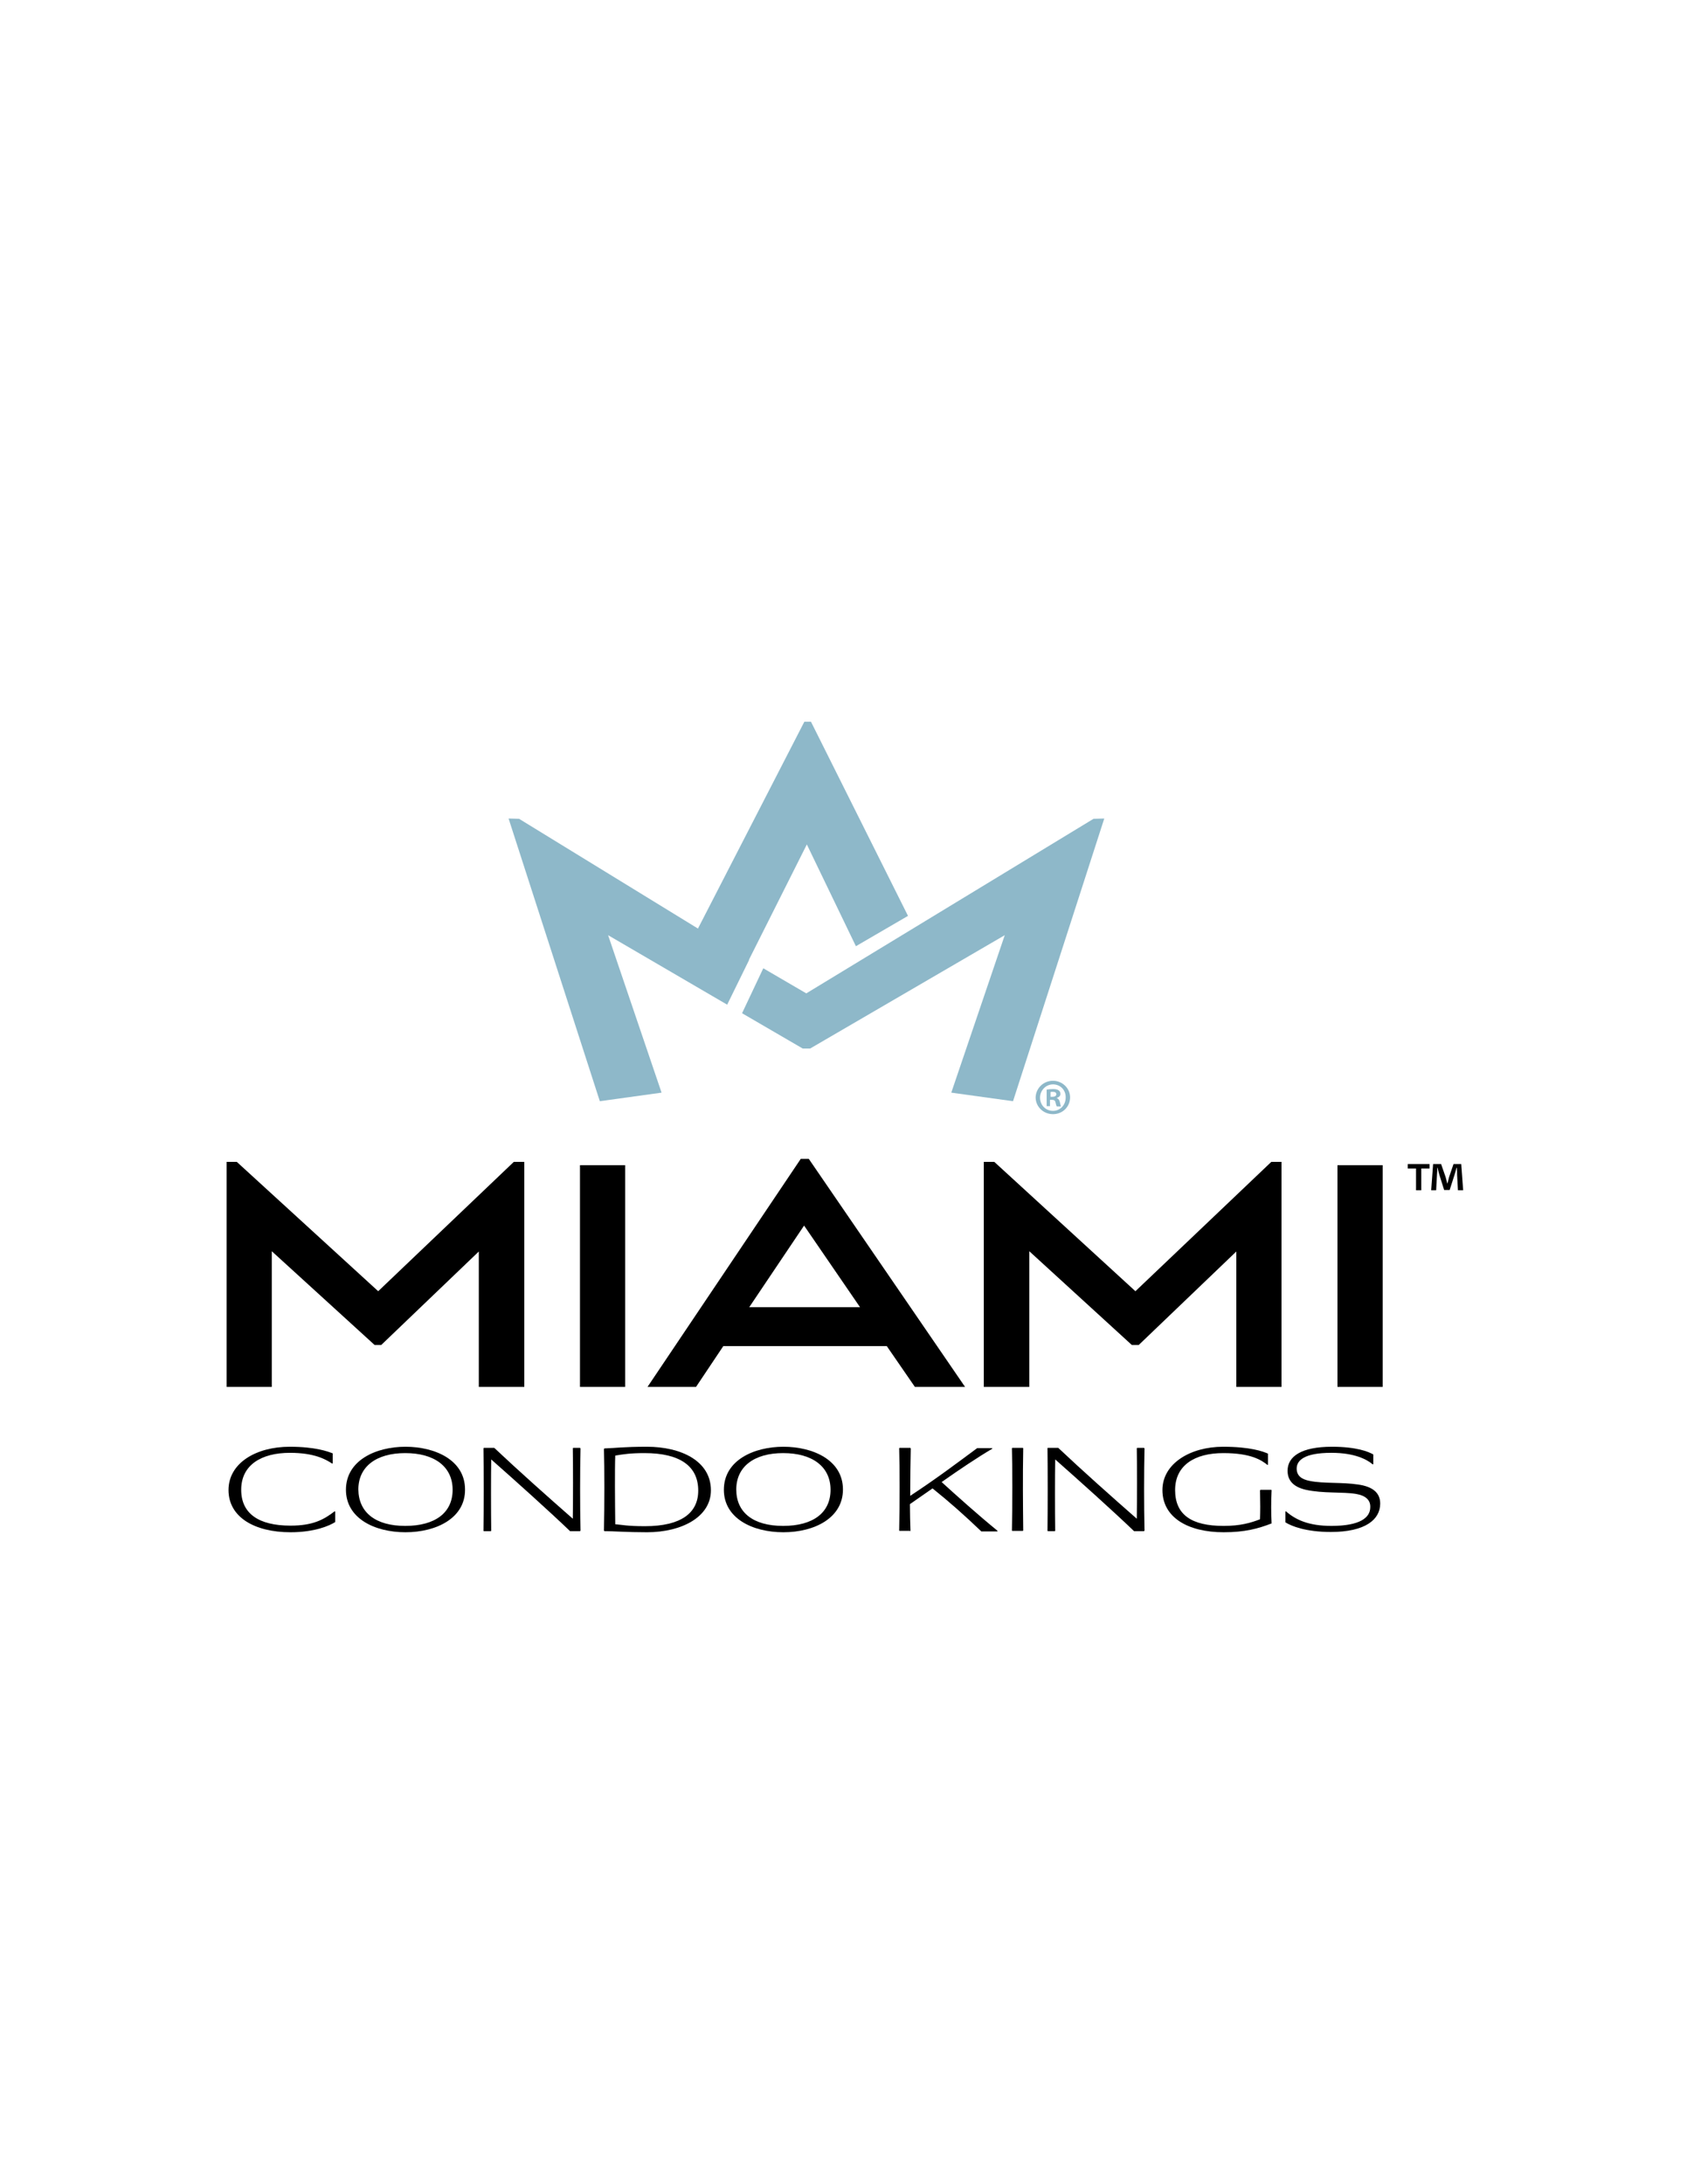 <?xml version="1.0" encoding="utf-8"?>
<!-- Generator: Adobe Illustrator 21.0.0, SVG Export Plug-In . SVG Version: 6.00 Build 0)  -->
<svg version="1.1" id="Layer_1" xmlns="http://www.w3.org/2000/svg"  x="0px" y="0px"
	 viewBox="0 0 612 792" style="enable-background:new 0 0 612 792;" xml:space="preserve">
<style type="text/css">
	.st0{fill:#8EB8C9;}
</style>
<g>
	<path class="st0" d="M382,391.9c3.4,0,6.2,2.7,6.2,6c0,3.4-2.7,6.1-6.2,6.1c-3.5,0-6.3-2.7-6.3-6.1
		C375.8,394.6,378.5,391.9,382,391.9L382,391.9z M382,393.2c-2.6,0-4.7,2.2-4.7,4.8c0,2.7,2,4.8,4.7,4.8c2.6,0,4.6-2.1,4.6-4.8
		C386.7,395.3,384.7,393.2,382,393.2L382,393.2z M381.1,401.1h-1.4v-6c0.6-0.1,1.3-0.2,2.3-0.2c1.1,0,1.7,0.2,2.1,0.5
		c0.4,0.3,0.6,0.7,0.6,1.3c0,0.7-0.6,1.2-1.3,1.4v0.1c0.6,0.2,0.9,0.7,1.1,1.5c0.2,0.9,0.3,1.3,0.4,1.5h-1.5
		c-0.2-0.2-0.3-0.7-0.5-1.5c-0.1-0.6-0.5-0.9-1.3-0.9h-0.7V401.1z M381.1,397.7h0.7c0.8,0,1.4-0.3,1.4-0.9c0-0.6-0.4-0.9-1.3-0.9
		c-0.4,0-0.6,0-0.8,0.1V397.7z"/>
	<polygon class="st0" points="294.2,261.7 291.8,261.7 253.2,336.7 188.3,296.9 184.5,296.8 217.6,399.3 240,396.2 220.6,339.1 
		263.8,364.3 271.8,348 271.7,348 292.7,306.2 310.5,343.1 329.4,332.1 	"/>
	<polygon class="st0" points="396.7,296.9 292.5,360.2 276.9,351.1 269.2,367.4 291.2,380.2 292.5,380.2 293.9,380.2 364.5,339.1 
		345.1,396.2 367.5,399.3 400.6,296.8 	"/>
</g>
<g>
	<polygon points="137.2,468.2 85.9,421.3 82.2,421.3 82.2,502.9 98.6,502.9 98.6,453.7 135.9,487.7 138.3,487.7 173.7,453.8 
		173.7,502.9 190.2,502.9 190.2,421.3 186.4,421.3 	"/>
	<rect x="210.4" y="422.5" width="16.4" height="80.4"/>
	<path d="M290.5,420.2l-55.6,82.7h17.6l9.9-14.8h59.3l10.2,14.8h18.2l-56.7-82.7H290.5z M312,474h-40.2l19.9-29.6L312,474z"/>
	<polygon points="411.9,468.2 360.7,421.3 356.9,421.3 356.9,502.9 373.4,502.9 373.4,453.7 410.6,487.7 413.1,487.7 448.5,453.8 
		448.5,502.9 464.9,502.9 464.9,421.3 461.2,421.3 	"/>
	<rect x="485.2" y="422.5" width="16.4" height="80.4"/>
</g>
<path d="M105.4,555.6c-13.1,0-22.5-5.5-22.5-15.3c0-9.8,10-15.7,22.2-15.7c9.3,0,13.8,1.7,15.6,2.4v3.6l-0.2,0.1
	c-2.3-1.5-6.4-3.9-15.3-3.9c-10.4,0-17.7,4.4-17.7,13.4c0,8.6,6.3,13,17.9,13c8,0,12-2.1,16-5.2l0.2,0.1v3.8
	C119.6,553.2,114.2,555.6,105.4,555.6z"/>
<path d="M147.1,555.6c-11.3,0-21.6-5.1-21.6-15.4c0-10.7,10.9-15.6,21.6-15.6c10.7,0,21.6,4.8,21.6,15.5
	C168.8,550.4,158.4,555.6,147.1,555.6z M147,553.3c10.9,0,17.2-4.8,17.2-13.1c0-8.4-6.6-13.3-17.2-13.3c-10.5,0-17,4.9-17,13.2
	C130.1,548.4,136.2,553.3,147,553.3z"/>
<path d="M175.5,525h3.8c8.8,8.3,19.6,17.9,28.5,25.7c0.1-6.8,0.1-19.3,0-25.6l0.2-0.1h2.4l0.2,0.2c-0.2,8.6-0.2,20.7,0,29.8
	l-0.2,0.2h-3.6c-7.6-7.3-20.1-18.5-28.6-26c-0.1,6-0.1,18.3,0,25.9l-0.2,0.1h-2.5l-0.1-0.1c0.1-7.4,0.1-22.9,0-29.9L175.5,525z"/>
<path d="M219.1,555c0.2-9.3,0.2-22.6,0-29.6l0.2-0.2c3.7-0.1,6.9-0.6,15.4-0.6c12.3,0,23.2,5.1,23.2,15.8c0,9.6-10.5,15.2-23.2,15.2
	c-7.5,0-12-0.4-15.4-0.4L219.1,555z M223.2,552.7c2.6,0.2,4.2,0.7,10.8,0.7c13.1,0,19.3-4.8,19.3-12.9c0-8.8-6.5-13.6-19.5-13.6
	c-5.1,0-7.6,0.4-10.6,0.9C223,532.7,223.1,544.5,223.2,552.7z"/>
<path d="M284.2,555.6c-11.3,0-21.6-5.1-21.6-15.4c0-10.7,10.9-15.6,21.6-15.6c10.7,0,21.6,4.8,21.6,15.5
	C305.8,550.4,295.5,555.6,284.2,555.6z M284.1,553.3c10.9,0,17.2-4.8,17.2-13.1c0-8.4-6.6-13.3-17.2-13.3c-10.5,0-17,4.9-17,13.2
	C267.1,548.4,273.2,553.3,284.1,553.3z"/>
<path d="M330.1,555.1h-3.8l-0.1-0.1c0.2-9.3,0.2-23,0-29.9l0.2-0.1h3.8l0.2,0.2c-0.1,4.7-0.2,10.9-0.2,17.2
	c9.9-6.5,17.1-12,24.3-17.3h5.4l0.1,0.2c-5.3,3.1-11.7,7.4-18.4,12.1c5.6,5.1,13.2,11.9,20.3,17.7l-0.1,0.2h-5.8
	c-6.6-6.3-11.5-10.6-17.7-15.6l-8.2,5.7c0,3.4,0.1,6.8,0.2,9.8L330.1,555.1z"/>
<path d="M367.1,555c0.2-9.3,0.2-22.9,0-29.8l0.1-0.2h3.8l0.2,0.1c-0.2,10.4-0.1,20.1,0,29.9l-0.2,0.1h-3.8L367.1,555z"/>
<path d="M380.1,525h3.8c8.8,8.3,19.6,17.9,28.5,25.7c0.1-6.8,0.1-19.3,0-25.6l0.2-0.1h2.4l0.2,0.2c-0.2,8.6-0.2,20.7,0,29.8
	l-0.2,0.2h-3.6c-7.6-7.3-20.1-18.5-28.6-26c-0.1,6-0.1,18.3,0,25.9l-0.2,0.1h-2.5L380,555c0.1-7.4,0.1-22.9,0-29.9L380.1,525z"/>
<path d="M443.9,555.6c-13,0-22.2-5.4-22.2-15.3c0-9.6,10.1-15.7,22-15.7c9.9,0,14.5,1.7,16.3,2.5v4l-0.2,0.1
	c-2.2-1.8-6.1-4.3-16-4.3c-10.5,0-17.5,4.5-17.5,13.4c0,9,6,13,17.6,13c6.1,0,9.8-1.1,13.2-2.4c0.1-3.4,0.1-5.4,0-10.5l0.2-0.2h3.8
	l0.2,0.1c-0.2,4.9-0.2,7.7,0,12.1C456.4,554.3,451.6,555.6,443.9,555.6z"/>
<path d="M491.9,541.7c-4.7-0.8-11.9-0.1-18.2-1.5c-4.3-1-6.6-3.2-6.6-6.9c0-5.2,5-8.7,16.1-8.7c8.9,0,13.3,1.8,15,2.8v3.5L498,531
	c-2-1.7-6.4-4.2-15-4.2c-10.1,0-12.6,2.9-12.6,5.7c0,2.5,1.6,3.9,4.8,4.5c4.9,1,11.7,0.4,17.5,1.3c5,0.7,8,2.8,8,6.9
	c0,5.8-5.4,10.3-17.9,10.3c-9,0-14.3-2.1-16.5-3.5v-3.9l0.2-0.1c3.5,3.1,8.3,5.3,16.5,5.3c10.4,0,14.1-3,14.1-6.8
	C497.2,544,495.5,542.3,491.9,541.7z"/>
<path d="M518.6,422.1v1.6h-3v7.9h-1.9v-7.9h-3v-1.6H518.6z M528.9,431.6l-0.3-5.6c0-0.7,0-1.6-0.1-2.6h-0.1
	c-0.2,0.8-0.5,1.9-0.8,2.8l-1.7,5.3h-2l-1.7-5.4c-0.2-0.7-0.5-1.8-0.7-2.7h-0.1c0,0.9,0,1.8-0.1,2.6l-0.3,5.6h-1.8l0.7-9.5h2.9
	l1.6,4.6c0.2,0.7,0.4,1.4,0.6,2.4h0.1c0.2-0.8,0.5-1.7,0.6-2.3l1.6-4.7h2.8l0.7,9.5H528.9z"/>
</svg>

